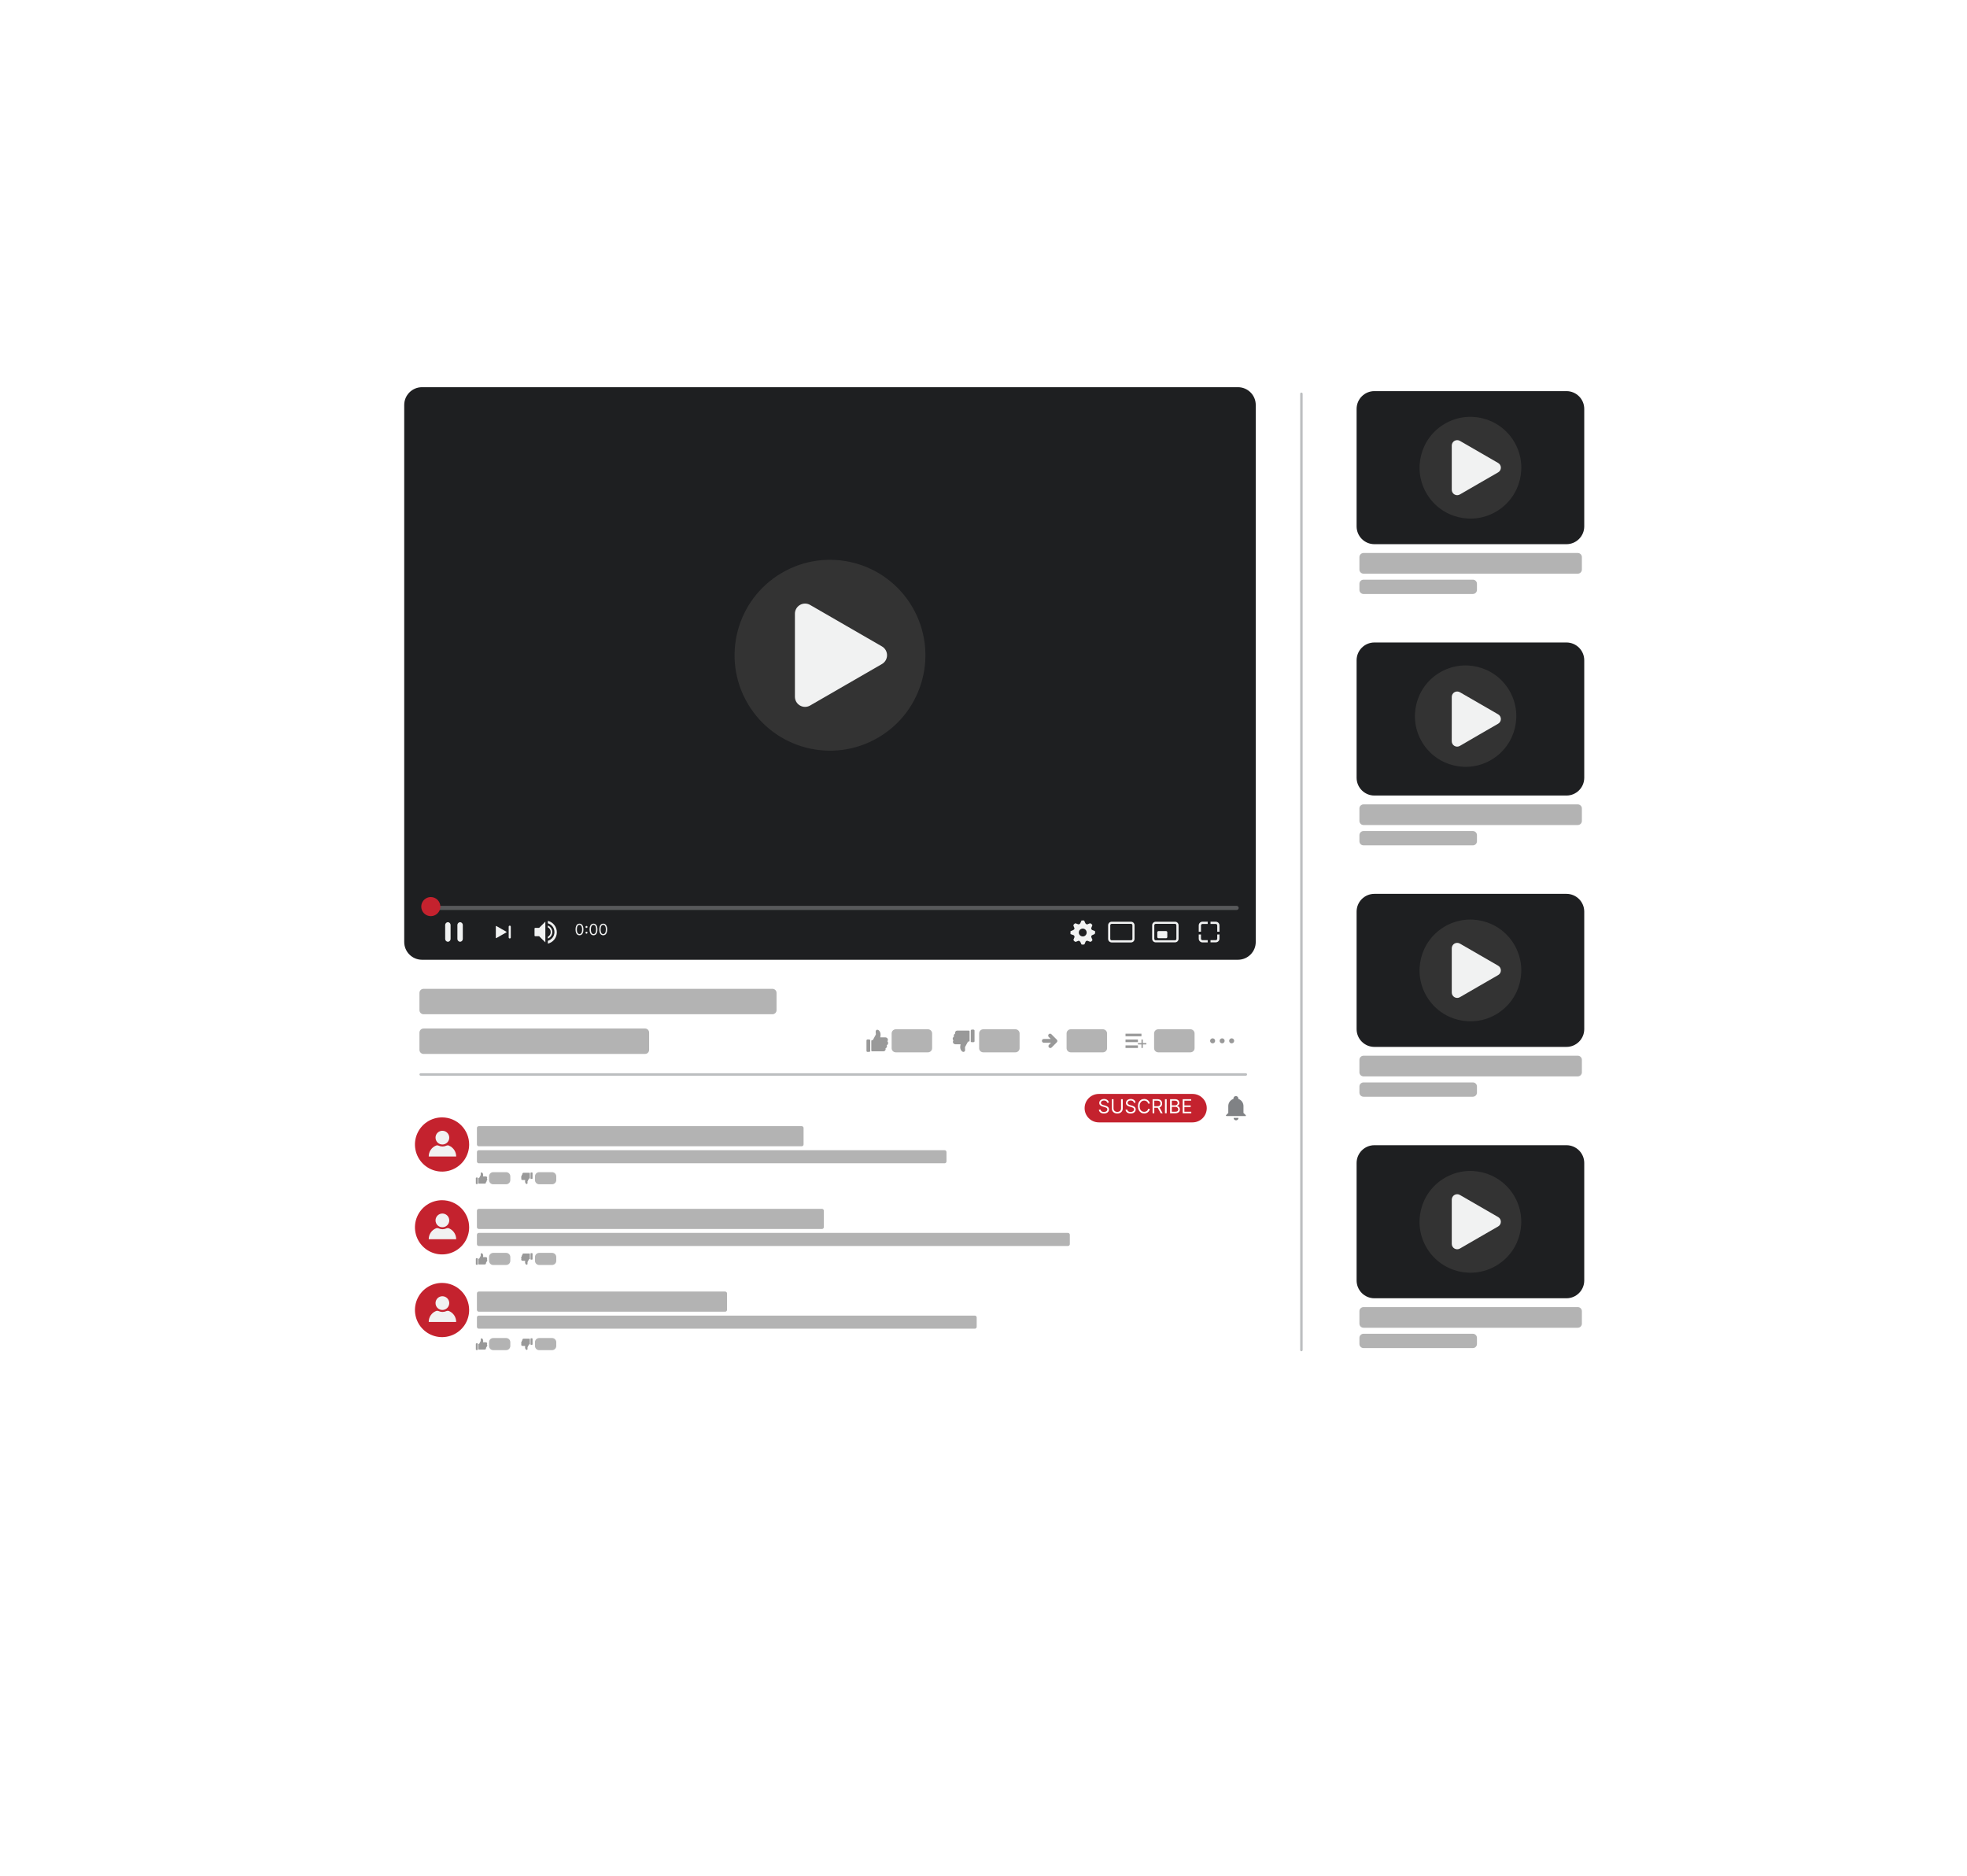 <svg width="691" height="659" viewBox="0 0 691 659" fill="none" xmlns="http://www.w3.org/2000/svg">
<g filter="url(#filter0_bd_2_1214)">
<rect x="87" y="83" width="524" height="485" rx="6" fill="white" fill-opacity="0.17" shape-rendering="crispEdges"/>
<g clip-path="url(#clip0_2_1214)">
<path d="M312 362.34C311.998 362.228 311.975 362.117 311.93 362.014C311.885 361.911 311.821 361.818 311.74 361.74C311.866 361.581 311.93 361.381 311.919 361.179C311.908 360.976 311.823 360.784 311.68 360.64C311.514 360.47 311.287 360.373 311.05 360.37H309.23L309.34 359.61C309.35 359.514 309.35 359.416 309.34 359.32C309.34 358.57 308.83 357.69 308.17 357.69H308.11C307.959 357.728 307.827 357.818 307.737 357.944C307.648 358.071 307.606 358.225 307.62 358.38L307.68 359.18C307.69 359.233 307.69 359.287 307.68 359.34C307.671 359.39 307.65 359.438 307.62 359.48L306.62 361.34H306.34C306.27 361.343 306.204 361.372 306.156 361.422C306.107 361.473 306.08 361.54 306.08 361.61V365C306.08 365.07 306.107 365.137 306.156 365.187C306.204 365.238 306.27 365.267 306.34 365.27H310.34C310.501 365.272 310.658 365.224 310.791 365.132C310.923 365.041 311.024 364.911 311.08 364.76C311.135 364.587 311.135 364.402 311.08 364.23C311.23 364.164 311.358 364.057 311.449 363.92C311.539 363.784 311.588 363.624 311.59 363.46C311.593 363.346 311.569 363.233 311.52 363.13C311.669 363.06 311.793 362.947 311.879 362.807C311.964 362.666 312.006 362.504 312 362.34Z" fill="#999999"/>
<path d="M305.71 361.41C305.698 361.326 305.656 361.249 305.592 361.194C305.527 361.139 305.445 361.109 305.36 361.11H304.74C304.647 361.11 304.558 361.147 304.493 361.212C304.427 361.278 304.39 361.367 304.39 361.46V365.13C304.39 365.223 304.427 365.312 304.493 365.377C304.558 365.443 304.647 365.48 304.74 365.48H305.36C305.453 365.48 305.542 365.443 305.608 365.377C305.673 365.312 305.71 365.223 305.71 365.13V361.41Z" fill="#999999"/>
<path d="M334.67 360.83C334.67 360.942 334.692 361.052 334.735 361.155C334.777 361.258 334.84 361.352 334.92 361.43C334.812 361.583 334.75 361.763 334.74 361.95C334.743 362.172 334.833 362.383 334.99 362.54C335.159 362.704 335.384 362.797 335.62 362.8H337.44L337.32 363.56C337.315 363.657 337.315 363.753 337.32 363.85C337.32 364.6 337.83 365.48 338.48 365.48H338.54C338.692 365.444 338.827 365.355 338.919 365.228C339.011 365.102 339.054 364.946 339.04 364.79L339 364C338.99 363.95 338.99 363.9 339 363.85C339.009 363.796 339.03 363.745 339.06 363.7L340.06 361.84H340.34C340.375 361.84 340.41 361.833 340.443 361.819C340.476 361.806 340.506 361.786 340.531 361.761C340.556 361.736 340.576 361.706 340.589 361.673C340.603 361.641 340.61 361.605 340.61 361.57V358.26C340.61 358.225 340.603 358.189 340.589 358.157C340.576 358.124 340.556 358.094 340.531 358.069C340.506 358.044 340.476 358.024 340.443 358.011C340.41 357.997 340.375 357.99 340.34 357.99H336.29C336.131 357.99 335.975 358.039 335.845 358.131C335.714 358.222 335.615 358.351 335.56 358.5C335.505 358.672 335.505 358.858 335.56 359.03C335.407 359.094 335.276 359.203 335.185 359.342C335.094 359.481 335.047 359.644 335.05 359.81C335.05 359.919 335.07 360.028 335.11 360.13C334.984 360.2 334.877 360.301 334.8 360.424C334.723 360.546 334.679 360.686 334.67 360.83Z" fill="#999999"/>
<path d="M341 361.76C341.012 361.844 341.054 361.92 341.119 361.976C341.183 362.031 341.265 362.061 341.35 362.06H342C342.093 362.06 342.182 362.023 342.247 361.957C342.313 361.892 342.35 361.803 342.35 361.71V358C342.35 357.907 342.313 357.818 342.247 357.752C342.182 357.687 342.093 357.65 342 357.65H341.38C341.287 357.65 341.198 357.687 341.133 357.752C341.067 357.818 341.03 357.907 341.03 358V361.72L341 361.76Z" fill="#999999"/>
<path d="M369.47 363.9L371.25 362.11C371.312 362.048 371.362 361.975 371.396 361.895C371.429 361.814 371.447 361.727 371.447 361.64C371.447 361.552 371.429 361.466 371.396 361.385C371.362 361.304 371.312 361.231 371.25 361.17L369.35 359.27C369.289 359.208 369.215 359.158 369.135 359.124C369.054 359.091 368.967 359.073 368.88 359.073C368.793 359.073 368.706 359.091 368.625 359.124C368.545 359.158 368.471 359.208 368.41 359.27C368.286 359.399 368.218 359.571 368.22 359.75C368.219 359.837 368.235 359.923 368.268 360.004C368.301 360.085 368.349 360.158 368.41 360.22L369.11 360.92H366.77C366.676 360.908 366.58 360.917 366.49 360.945C366.399 360.973 366.315 361.02 366.244 361.083C366.173 361.146 366.116 361.223 366.077 361.31C366.038 361.396 366.018 361.49 366.018 361.585C366.018 361.68 366.038 361.774 366.077 361.86C366.116 361.947 366.173 362.024 366.244 362.087C366.315 362.15 366.399 362.197 366.49 362.225C366.58 362.253 366.676 362.261 366.77 362.25H369.23L368.53 362.95C368.461 363.014 368.406 363.091 368.368 363.177C368.33 363.263 368.311 363.356 368.311 363.45C368.311 363.544 368.33 363.637 368.368 363.723C368.406 363.809 368.461 363.886 368.53 363.95C368.595 364.009 368.67 364.055 368.753 364.084C368.835 364.114 368.923 364.127 369.01 364.122C369.098 364.117 369.184 364.095 369.263 364.057C369.341 364.019 369.412 363.966 369.47 363.9Z" fill="#999999"/>
<path d="M400.99 359.08H395.39V359.99H400.99V359.08Z" fill="#999999"/>
<path d="M399.75 361.13H395.39V362.04H399.75V361.13Z" fill="#999999"/>
<path d="M402.71 362.37H399.75V362.85H402.71V362.37Z" fill="#999999"/>
<path d="M401.47 361.13H400.99V364.09H401.47V361.13Z" fill="#999999"/>
<path d="M399.75 363.19H395.39V364.1H399.75V363.19Z" fill="#999999"/>
<path d="M426.87 361.59C426.87 361.416 426.818 361.246 426.722 361.101C426.625 360.956 426.487 360.844 426.327 360.777C426.166 360.71 425.989 360.693 425.818 360.727C425.647 360.761 425.491 360.845 425.368 360.968C425.245 361.091 425.161 361.248 425.127 361.418C425.093 361.589 425.11 361.766 425.177 361.927C425.243 362.088 425.356 362.225 425.501 362.322C425.646 362.418 425.816 362.47 425.99 362.47C426.106 362.471 426.221 362.449 426.328 362.406C426.436 362.362 426.533 362.297 426.615 362.215C426.697 362.133 426.762 362.036 426.806 361.928C426.849 361.821 426.871 361.706 426.87 361.59Z" fill="#999999"/>
<path d="M430.21 361.59C430.21 361.357 430.117 361.133 429.952 360.968C429.787 360.803 429.563 360.71 429.33 360.71C429.097 360.71 428.873 360.803 428.708 360.968C428.543 361.133 428.45 361.357 428.45 361.59C428.45 361.823 428.543 362.047 428.708 362.212C428.873 362.377 429.097 362.47 429.33 362.47C429.563 362.47 429.787 362.377 429.952 362.212C430.117 362.047 430.21 361.823 430.21 361.59Z" fill="#999999"/>
<path d="M433.56 361.59C433.56 361.416 433.508 361.246 433.412 361.101C433.315 360.956 433.178 360.844 433.017 360.777C432.856 360.71 432.679 360.693 432.508 360.727C432.338 360.761 432.181 360.845 432.058 360.968C431.935 361.091 431.851 361.248 431.817 361.418C431.783 361.589 431.8 361.766 431.867 361.927C431.934 362.088 432.046 362.225 432.191 362.322C432.336 362.418 432.506 362.47 432.68 362.47C432.913 362.47 433.137 362.377 433.302 362.212C433.467 362.047 433.56 361.823 433.56 361.59Z" fill="#999999"/>
<path d="M325.99 357.53H314.69C313.884 357.53 313.23 358.184 313.23 358.99V364.17C313.23 364.976 313.884 365.63 314.69 365.63H325.99C326.796 365.63 327.45 364.976 327.45 364.17V358.99C327.45 358.184 326.796 357.53 325.99 357.53Z" fill="#B3B3B3"/>
<path d="M356.72 357.53H345.42C344.614 357.53 343.96 358.184 343.96 358.99V364.17C343.96 364.976 344.614 365.63 345.42 365.63H356.72C357.526 365.63 358.18 364.976 358.18 364.17V358.99C358.18 358.184 357.526 357.53 356.72 357.53Z" fill="#B3B3B3"/>
<path d="M387.45 357.53H376.15C375.344 357.53 374.69 358.184 374.69 358.99V364.17C374.69 364.976 375.344 365.63 376.15 365.63H387.45C388.256 365.63 388.91 364.976 388.91 364.17V358.99C388.91 358.184 388.256 357.53 387.45 357.53Z" fill="#B3B3B3"/>
<path d="M418.19 357.53H406.89C406.084 357.53 405.43 358.184 405.43 358.99V364.17C405.43 364.976 406.084 365.63 406.89 365.63H418.19C418.996 365.63 419.65 364.976 419.65 364.17V358.99C419.65 358.184 418.996 357.53 418.19 357.53Z" fill="#B3B3B3"/>
<path d="M437.66 373.83H147.78C147.666 373.83 147.557 373.785 147.476 373.704C147.395 373.623 147.35 373.514 147.35 373.4C147.35 373.286 147.395 373.177 147.476 373.096C147.557 373.015 147.666 372.97 147.78 372.97H437.66C437.774 372.97 437.884 373.015 437.964 373.096C438.045 373.177 438.09 373.286 438.09 373.4C438.09 373.514 438.045 373.623 437.964 373.704C437.884 373.785 437.774 373.83 437.66 373.83Z" fill="#BCBEC0"/>
<path d="M418.94 380.24H386.01C383.254 380.24 381.02 382.474 381.02 385.23V385.24C381.02 387.996 383.254 390.23 386.01 390.23H418.94C421.696 390.23 423.93 387.996 423.93 385.24V385.23C423.93 382.474 421.696 380.24 418.94 380.24Z" fill="#C4222E"/>
<path d="M388.944 383.321C388.915 383.076 388.797 382.886 388.591 382.751C388.385 382.616 388.132 382.548 387.833 382.548C387.614 382.548 387.422 382.584 387.258 382.654C387.095 382.725 386.968 382.823 386.877 382.947C386.786 383.071 386.741 383.211 386.741 383.369C386.741 383.501 386.773 383.615 386.835 383.71C386.9 383.803 386.982 383.881 387.082 383.944C387.182 384.005 387.286 384.056 387.396 384.096C387.505 384.135 387.606 384.166 387.698 384.19L388.2 384.325C388.329 384.359 388.472 384.406 388.63 384.466C388.789 384.525 388.941 384.606 389.086 384.709C389.233 384.811 389.353 384.941 389.448 385.101C389.543 385.26 389.591 385.456 389.591 385.687C389.591 385.955 389.521 386.196 389.381 386.412C389.242 386.628 389.039 386.799 388.772 386.926C388.506 387.053 388.184 387.117 387.804 387.117C387.45 387.117 387.143 387.06 386.884 386.946C386.626 386.831 386.423 386.672 386.275 386.467C386.129 386.263 386.046 386.025 386.027 385.755H386.645C386.661 385.942 386.724 386.096 386.833 386.219C386.944 386.339 387.084 386.43 387.253 386.489C387.424 386.547 387.607 386.576 387.804 386.576C388.032 386.576 388.238 386.539 388.42 386.465C388.601 386.389 388.746 386.285 388.852 386.151C388.958 386.016 389.011 385.858 389.011 385.678C389.011 385.514 388.965 385.38 388.874 385.277C388.782 385.174 388.661 385.09 388.511 385.026C388.362 384.961 388.2 384.905 388.026 384.857L387.417 384.683C387.031 384.572 386.725 384.413 386.5 384.207C386.274 384.001 386.162 383.731 386.162 383.398C386.162 383.121 386.237 382.88 386.386 382.674C386.538 382.466 386.74 382.305 386.995 382.191C387.251 382.075 387.537 382.017 387.852 382.017C388.171 382.017 388.454 382.074 388.702 382.188C388.95 382.301 389.146 382.456 389.291 382.652C389.438 382.848 389.515 383.071 389.523 383.321H388.944ZM393.821 382.085H394.42V385.359C394.42 385.697 394.34 385.999 394.181 386.265C394.023 386.529 393.8 386.737 393.512 386.89C393.224 387.041 392.885 387.117 392.497 387.117C392.11 387.117 391.771 387.041 391.483 386.89C391.195 386.737 390.971 386.529 390.812 386.265C390.654 385.999 390.575 385.697 390.575 385.359V382.085H391.174V385.311C391.174 385.552 391.227 385.767 391.334 385.955C391.44 386.142 391.591 386.289 391.788 386.397C391.986 386.504 392.222 386.557 392.497 386.557C392.773 386.557 393.009 386.504 393.207 386.397C393.405 386.289 393.557 386.142 393.661 385.955C393.768 385.767 393.821 385.552 393.821 385.311V382.085ZM398.32 383.321C398.291 383.076 398.174 382.886 397.968 382.751C397.761 382.616 397.509 382.548 397.209 382.548C396.99 382.548 396.799 382.584 396.635 382.654C396.472 382.725 396.345 382.823 396.253 382.947C396.163 383.071 396.118 383.211 396.118 383.369C396.118 383.501 396.149 383.615 396.212 383.71C396.276 383.803 396.359 383.881 396.458 383.944C396.558 384.005 396.663 384.056 396.772 384.096C396.882 384.135 396.982 384.166 397.074 384.19L397.576 384.325C397.705 384.359 397.848 384.406 398.006 384.466C398.166 384.525 398.318 384.606 398.463 384.709C398.609 384.811 398.73 384.941 398.825 385.101C398.92 385.26 398.967 385.456 398.967 385.687C398.967 385.955 398.897 386.196 398.757 386.412C398.619 386.628 398.416 386.799 398.149 386.926C397.883 387.053 397.56 387.117 397.18 387.117C396.826 387.117 396.519 387.06 396.26 386.946C396.003 386.831 395.8 386.672 395.652 386.467C395.505 386.263 395.422 386.025 395.403 385.755H396.021C396.037 385.942 396.1 386.096 396.21 386.219C396.321 386.339 396.461 386.43 396.63 386.489C396.8 386.547 396.984 386.576 397.18 386.576C397.409 386.576 397.614 386.539 397.796 386.465C397.978 386.389 398.122 386.285 398.228 386.151C398.335 386.016 398.388 385.858 398.388 385.678C398.388 385.514 398.342 385.38 398.25 385.277C398.158 385.174 398.038 385.09 397.888 385.026C397.738 384.961 397.576 384.905 397.402 384.857L396.794 384.683C396.408 384.572 396.102 384.413 395.876 384.207C395.651 384.001 395.538 383.731 395.538 383.398C395.538 383.121 395.613 382.88 395.763 382.674C395.914 382.466 396.117 382.305 396.371 382.191C396.627 382.075 396.913 382.017 397.229 382.017C397.547 382.017 397.831 382.074 398.079 382.188C398.327 382.301 398.523 382.456 398.668 382.652C398.814 382.848 398.892 383.071 398.9 383.321H398.32ZM403.931 383.63H403.333C403.297 383.458 403.235 383.306 403.147 383.176C403.06 383.046 402.953 382.936 402.828 382.848C402.704 382.757 402.566 382.69 402.415 382.645C402.264 382.6 402.106 382.577 401.942 382.577C401.642 382.577 401.371 382.653 401.128 382.804C400.886 382.956 400.694 383.178 400.551 383.473C400.409 383.768 400.338 384.129 400.338 384.557C400.338 384.986 400.409 385.347 400.551 385.642C400.694 385.936 400.886 386.159 401.128 386.31C401.371 386.462 401.642 386.537 401.942 386.537C402.106 386.537 402.264 386.515 402.415 386.47C402.566 386.425 402.704 386.358 402.828 386.269C402.953 386.179 403.06 386.069 403.147 385.939C403.235 385.807 403.297 385.655 403.333 385.485H403.931C403.886 385.737 403.804 385.964 403.685 386.163C403.566 386.363 403.418 386.533 403.241 386.673C403.064 386.811 402.865 386.917 402.644 386.989C402.425 387.061 402.191 387.098 401.942 387.098C401.52 387.098 401.145 386.995 400.816 386.789C400.488 386.582 400.23 386.289 400.041 385.91C399.853 385.53 399.759 385.079 399.759 384.557C399.759 384.036 399.853 383.585 400.041 383.205C400.23 382.825 400.488 382.532 400.816 382.326C401.145 382.12 401.52 382.017 401.942 382.017C402.191 382.017 402.425 382.053 402.644 382.126C402.865 382.198 403.064 382.304 403.241 382.444C403.418 382.583 403.566 382.752 403.685 382.951C403.804 383.149 403.886 383.376 403.931 383.63ZM404.899 387.03V382.085H406.57C406.957 382.085 407.274 382.151 407.522 382.283C407.77 382.413 407.953 382.592 408.072 382.821C408.191 383.05 408.251 383.31 408.251 383.601C408.251 383.892 408.191 384.151 408.072 384.376C407.953 384.602 407.77 384.779 407.524 384.907C407.278 385.035 406.963 385.098 406.58 385.098H405.228V384.557H406.561C406.825 384.557 407.037 384.519 407.198 384.441C407.361 384.364 407.478 384.255 407.551 384.113C407.625 383.97 407.662 383.799 407.662 383.601C407.662 383.403 407.625 383.23 407.551 383.082C407.477 382.934 407.358 382.819 407.196 382.739C407.033 382.657 406.818 382.616 406.551 382.616H405.498V387.03H404.899ZM407.227 384.808L408.444 387.03H407.749L406.551 384.808H407.227ZM409.848 382.085V387.03H409.249V382.085H409.848ZM411.048 387.03V382.085H412.777C413.122 382.085 413.406 382.144 413.63 382.263C413.854 382.381 414.02 382.539 414.13 382.739C414.239 382.937 414.294 383.157 414.294 383.398C414.294 383.611 414.256 383.786 414.18 383.925C414.106 384.063 414.008 384.173 413.886 384.253C413.765 384.334 413.634 384.393 413.492 384.432V384.48C413.643 384.49 413.796 384.543 413.949 384.639C414.101 384.736 414.229 384.874 414.332 385.055C414.435 385.235 414.487 385.456 414.487 385.716C414.487 385.964 414.431 386.187 414.318 386.385C414.205 386.583 414.027 386.74 413.784 386.856C413.541 386.972 413.225 387.03 412.835 387.03H411.048ZM411.647 386.499H412.835C413.227 386.499 413.504 386.423 413.668 386.272C413.834 386.119 413.917 385.934 413.917 385.716C413.917 385.549 413.874 385.394 413.789 385.253C413.704 385.109 413.582 384.995 413.425 384.91C413.267 384.823 413.08 384.779 412.864 384.779H411.647V386.499ZM411.647 384.258H412.758C412.938 384.258 413.101 384.222 413.246 384.152C413.392 384.081 413.508 383.981 413.594 383.852C413.68 383.723 413.724 383.572 413.724 383.398C413.724 383.181 413.648 382.997 413.497 382.845C413.346 382.692 413.106 382.616 412.777 382.616H411.647V384.258ZM415.471 387.03V382.085H418.456V382.616H416.07V384.287H418.301V384.818H416.07V386.499H418.494V387.03H415.471Z" fill="white"/>
<path d="M437.6 387.68L436.9 386.98H436.83V384.48C436.828 383.927 436.652 383.389 436.327 382.943C436.003 382.496 435.545 382.162 435.02 381.99C435.025 381.943 435.025 381.897 435.02 381.85C435.02 381.622 434.929 381.403 434.768 381.242C434.607 381.081 434.388 380.99 434.16 380.99C433.932 380.99 433.713 381.081 433.552 381.242C433.391 381.403 433.3 381.622 433.3 381.85C433.295 381.897 433.295 381.943 433.3 381.99C432.775 382.162 432.318 382.496 431.993 382.943C431.668 383.389 431.492 383.927 431.49 384.48V386.98C431.49 386.98 431.44 386.98 431.43 386.98L430.72 387.68C430.695 387.706 430.678 387.74 430.672 387.775C430.665 387.811 430.669 387.848 430.682 387.882C430.696 387.915 430.719 387.944 430.749 387.965C430.779 387.986 430.814 387.998 430.85 388H437.35C437.393 388.033 437.446 388.048 437.5 388.042C437.553 388.035 437.602 388.007 437.635 387.965C437.668 387.923 437.683 387.869 437.677 387.815C437.67 387.762 437.643 387.713 437.6 387.68Z" fill="#808285"/>
<path d="M434.22 388.65H433.36C433.36 388.878 433.45 389.097 433.612 389.258C433.773 389.419 433.992 389.51 434.22 389.51C434.448 389.51 434.667 389.419 434.828 389.258C434.989 389.097 435.08 388.878 435.08 388.65H434.22Z" fill="#808285"/>
<path d="M271.36 343.32H148.79C147.995 343.32 147.35 343.965 147.35 344.76V350.81C147.35 351.605 147.995 352.25 148.79 352.25H271.36C272.155 352.25 272.8 351.605 272.8 350.81V344.76C272.8 343.965 272.155 343.32 271.36 343.32Z" fill="#B3B3B3"/>
<path d="M226.6 357.26H148.79C147.995 357.26 147.35 357.905 147.35 358.7V364.75C147.35 365.545 147.995 366.19 148.79 366.19H226.6C227.395 366.19 228.04 365.545 228.04 364.75V358.7C228.04 357.905 227.395 357.26 226.6 357.26Z" fill="#B3B3B3"/>
<path d="M434.89 132H148.25C144.798 132 142 134.798 142 138.25V326.86C142 330.312 144.798 333.11 148.25 333.11H434.89C438.342 333.11 441.14 330.312 441.14 326.86V138.25C441.14 134.798 438.342 132 434.89 132Z" fill="#1E1F21"/>
<path d="M308.518 255.072C324.491 245.713 329.851 225.177 320.492 209.205C311.132 193.233 290.596 187.872 274.624 197.232C258.652 206.591 253.291 227.127 262.651 243.099C272.011 259.071 292.546 264.432 308.518 255.072Z" fill="#333333"/>
<path d="M279.25 226.14V211.57C279.249 210.944 279.412 210.33 279.724 209.787C280.036 209.245 280.486 208.795 281.027 208.482C281.568 208.168 282.183 208.003 282.808 208.003C283.434 208.003 284.048 208.167 284.59 208.48L297.21 215.77L309.84 223.06C310.38 223.374 310.827 223.824 311.138 224.366C311.45 224.907 311.613 225.52 311.613 226.145C311.613 226.769 311.45 227.383 311.138 227.924C310.827 228.465 310.38 228.916 309.84 229.23L297.21 236.52L284.59 243.81C284.048 244.123 283.434 244.287 282.808 244.287C282.183 244.287 281.568 244.121 281.027 243.808C280.486 243.495 280.036 243.044 279.724 242.502C279.412 241.96 279.249 241.345 279.25 240.72V226.14Z" fill="#F1F2F2"/>
<path d="M434.42 315.63H150.07C149.974 315.63 149.879 315.611 149.79 315.574C149.702 315.538 149.621 315.484 149.554 315.416C149.486 315.348 149.432 315.268 149.395 315.179C149.359 315.091 149.34 314.996 149.34 314.9C149.342 314.708 149.421 314.525 149.557 314.39C149.694 314.255 149.878 314.18 150.07 314.18H434.42C434.612 314.18 434.796 314.255 434.933 314.39C435.069 314.525 435.147 314.708 435.15 314.9C435.15 314.996 435.131 315.091 435.094 315.179C435.058 315.268 435.004 315.348 434.936 315.416C434.868 315.484 434.788 315.538 434.699 315.574C434.611 315.611 434.516 315.63 434.42 315.63Z" fill="#58595B"/>
<path d="M203.569 324.514C203.277 324.514 203.027 324.435 202.821 324.275C202.615 324.115 202.458 323.882 202.349 323.578C202.241 323.272 202.186 322.903 202.186 322.471C202.186 322.041 202.241 321.674 202.349 321.369C202.459 321.064 202.617 320.831 202.823 320.67C203.031 320.508 203.279 320.427 203.569 320.427C203.859 320.427 204.107 320.508 204.313 320.67C204.52 320.831 204.678 321.064 204.787 321.369C204.897 321.674 204.952 322.041 204.952 322.471C204.952 322.903 204.898 323.272 204.789 323.578C204.68 323.882 204.523 324.115 204.317 324.275C204.111 324.435 203.862 324.514 203.569 324.514ZM203.569 324.087C203.859 324.087 204.085 323.947 204.245 323.667C204.406 323.388 204.486 322.989 204.486 322.471C204.486 322.126 204.449 321.833 204.375 321.591C204.303 321.349 204.198 321.164 204.061 321.037C203.925 320.91 203.761 320.847 203.569 320.847C203.282 320.847 203.057 320.989 202.895 321.272C202.733 321.555 202.652 321.954 202.652 322.471C202.652 322.815 202.689 323.108 202.761 323.349C202.834 323.59 202.938 323.773 203.074 323.899C203.211 324.024 203.376 324.087 203.569 324.087ZM206.032 323.951C205.936 323.951 205.854 323.917 205.786 323.848C205.717 323.779 205.683 323.697 205.683 323.601C205.683 323.506 205.717 323.423 205.786 323.355C205.854 323.286 205.936 323.252 206.032 323.252C206.128 323.252 206.21 323.286 206.279 323.355C206.348 323.423 206.382 323.506 206.382 323.601C206.382 323.665 206.366 323.723 206.333 323.776C206.302 323.829 206.26 323.872 206.207 323.904C206.155 323.935 206.097 323.951 206.032 323.951ZM206.032 321.939C205.936 321.939 205.854 321.904 205.786 321.836C205.717 321.767 205.683 321.685 205.683 321.589C205.683 321.493 205.717 321.411 205.786 321.342C205.854 321.274 205.936 321.239 206.032 321.239C206.128 321.239 206.21 321.274 206.279 321.342C206.348 321.411 206.382 321.493 206.382 321.589C206.382 321.652 206.366 321.711 206.333 321.764C206.302 321.817 206.26 321.86 206.207 321.892C206.155 321.923 206.097 321.939 206.032 321.939ZM208.494 324.514C208.202 324.514 207.952 324.435 207.747 324.275C207.541 324.115 207.383 323.882 207.275 323.578C207.166 323.272 207.111 322.903 207.111 322.471C207.111 322.041 207.166 321.674 207.275 321.369C207.385 321.064 207.543 320.831 207.748 320.67C207.956 320.508 208.204 320.427 208.494 320.427C208.784 320.427 209.032 320.508 209.238 320.67C209.446 320.831 209.604 321.064 209.712 321.369C209.822 321.674 209.877 322.041 209.877 322.471C209.877 322.903 209.823 323.272 209.714 323.578C209.605 323.882 209.448 324.115 209.242 324.275C209.036 324.435 208.787 324.514 208.494 324.514ZM208.494 324.087C208.784 324.087 209.01 323.947 209.17 323.667C209.331 323.388 209.411 322.989 209.411 322.471C209.411 322.126 209.374 321.833 209.301 321.591C209.228 321.349 209.123 321.164 208.986 321.037C208.85 320.91 208.686 320.847 208.494 320.847C208.207 320.847 207.982 320.989 207.82 321.272C207.658 321.555 207.578 321.954 207.578 322.471C207.578 322.815 207.614 323.108 207.686 323.349C207.759 323.59 207.863 323.773 207.999 323.899C208.136 324.024 208.301 324.087 208.494 324.087ZM211.913 324.514C211.62 324.514 211.371 324.435 211.165 324.275C210.959 324.115 210.802 323.882 210.693 323.578C210.584 323.272 210.53 322.903 210.53 322.471C210.53 322.041 210.584 321.674 210.693 321.369C210.803 321.064 210.961 320.831 211.167 320.67C211.374 320.508 211.623 320.427 211.913 320.427C212.203 320.427 212.451 320.508 212.657 320.67C212.864 320.831 213.022 321.064 213.131 321.369C213.241 321.674 213.296 322.041 213.296 322.471C213.296 322.903 213.242 323.272 213.133 323.578C213.024 323.882 212.867 324.115 212.661 324.275C212.455 324.435 212.206 324.514 211.913 324.514ZM211.913 324.087C212.203 324.087 212.429 323.947 212.589 323.667C212.75 323.388 212.83 322.989 212.83 322.471C212.83 322.126 212.793 321.833 212.719 321.591C212.647 321.349 212.542 321.164 212.405 321.037C212.269 320.91 212.105 320.847 211.913 320.847C211.626 320.847 211.401 320.989 211.239 321.272C211.077 321.555 210.996 321.954 210.996 322.471C210.996 322.815 211.033 323.108 211.105 323.349C211.178 323.59 211.282 323.773 211.418 323.899C211.555 324.024 211.72 324.087 211.913 324.087Z" fill="#F1F2F2"/>
<path d="M409.64 323.04H406.98C406.743 323.04 406.55 323.233 406.55 323.47V325.12C406.55 325.358 406.743 325.55 406.98 325.55H409.64C409.878 325.55 410.07 325.358 410.07 325.12V323.47C410.07 323.233 409.878 323.04 409.64 323.04Z" fill="#F1F2F2"/>
<path d="M397.3 320.49C397.367 320.489 397.433 320.501 397.494 320.525C397.556 320.55 397.613 320.586 397.66 320.633C397.708 320.679 397.745 320.735 397.771 320.796C397.797 320.858 397.81 320.924 397.81 320.99V325.77C397.81 325.837 397.797 325.902 397.771 325.964C397.745 326.025 397.708 326.081 397.66 326.127C397.613 326.174 397.556 326.21 397.494 326.235C397.433 326.259 397.367 326.271 397.3 326.27H390.53C390.397 326.27 390.27 326.217 390.176 326.124C390.083 326.03 390.03 325.903 390.03 325.77V321C390.03 320.867 390.083 320.74 390.176 320.646C390.27 320.553 390.397 320.5 390.53 320.5H397.3M397.3 319.75H390.53C390.199 319.75 389.881 319.882 389.646 320.116C389.412 320.351 389.28 320.669 389.28 321V325.78C389.28 326.112 389.412 326.429 389.646 326.664C389.881 326.898 390.199 327.03 390.53 327.03H397.3C397.465 327.031 397.629 327 397.781 326.938C397.934 326.876 398.073 326.784 398.19 326.667C398.308 326.551 398.4 326.413 398.464 326.261C398.527 326.108 398.56 325.945 398.56 325.78V321C398.56 320.835 398.527 320.672 398.464 320.519C398.4 320.367 398.308 320.229 398.19 320.113C398.073 319.996 397.934 319.905 397.781 319.842C397.629 319.78 397.465 319.749 397.3 319.75Z" fill="#F1F2F2"/>
<path d="M412.75 320.49C412.816 320.489 412.883 320.501 412.944 320.525C413.006 320.55 413.063 320.586 413.11 320.633C413.158 320.679 413.195 320.735 413.221 320.796C413.247 320.858 413.26 320.924 413.26 320.99V325.77C413.26 325.837 413.247 325.902 413.221 325.964C413.195 326.025 413.158 326.081 413.11 326.127C413.063 326.174 413.006 326.21 412.944 326.235C412.883 326.259 412.816 326.271 412.75 326.27H406C405.867 326.27 405.74 326.217 405.646 326.124C405.553 326.03 405.5 325.903 405.5 325.77V321C405.5 320.867 405.553 320.74 405.646 320.646C405.74 320.553 405.867 320.5 406 320.5H412.77M412.77 319.75H406C405.668 319.75 405.351 319.882 405.116 320.116C404.882 320.351 404.75 320.669 404.75 321V325.78C404.758 326.106 404.893 326.417 405.127 326.645C405.36 326.873 405.674 327 406 327H412.77C412.935 327.001 413.099 326.97 413.251 326.908C413.404 326.846 413.543 326.754 413.66 326.637C413.778 326.521 413.87 326.383 413.934 326.231C413.997 326.078 414.03 325.915 414.03 325.75V321C414.03 320.835 413.997 320.672 413.934 320.519C413.87 320.367 413.778 320.229 413.66 320.113C413.543 319.996 413.404 319.905 413.251 319.842C413.099 319.78 412.935 319.749 412.77 319.75Z" fill="#F1F2F2"/>
<path d="M421.9 323.25V321.06C421.9 320.919 421.956 320.785 422.055 320.685C422.155 320.586 422.289 320.53 422.43 320.53H424.26V319.74H422.43C422.08 319.74 421.744 319.879 421.496 320.127C421.249 320.374 421.11 320.71 421.11 321.06V323.25H421.9Z" fill="#F1F2F2"/>
<path d="M425.25 320.53H427.08C427.221 320.53 427.355 320.586 427.455 320.685C427.554 320.785 427.61 320.919 427.61 321.06V323.25H428.4V321.06C428.4 320.71 428.261 320.374 428.013 320.127C427.766 319.879 427.43 319.74 427.08 319.74H425.25V320.53Z" fill="#F1F2F2"/>
<path d="M427.61 324.24V325.7C427.61 325.841 427.554 325.975 427.455 326.075C427.355 326.174 427.221 326.23 427.08 326.23H425.25V327H427.08C427.43 327 427.766 326.861 428.013 326.613C428.261 326.366 428.4 326.03 428.4 325.68V324.22L427.61 324.24Z" fill="#F1F2F2"/>
<path d="M424.26 326.23H422.43C422.289 326.23 422.155 326.174 422.055 326.075C421.956 325.975 421.9 325.841 421.9 325.7V324.24H421.11V325.7C421.11 326.05 421.249 326.386 421.496 326.633C421.744 326.881 422.08 327.02 422.43 327.02H424.26V326.23Z" fill="#F1F2F2"/>
<path d="M174.18 323.38V321.38C174.18 321.357 174.186 321.334 174.198 321.314C174.21 321.293 174.227 321.277 174.247 321.266C174.268 321.254 174.291 321.249 174.314 321.25C174.338 321.25 174.36 321.257 174.38 321.27L176.13 322.27L177.89 323.27C177.909 323.282 177.924 323.298 177.934 323.317C177.945 323.336 177.951 323.358 177.951 323.38C177.951 323.402 177.945 323.424 177.934 323.443C177.924 323.462 177.909 323.478 177.89 323.49L176.13 324.49L174.38 325.49C174.36 325.503 174.338 325.51 174.314 325.51C174.291 325.511 174.268 325.506 174.247 325.494C174.227 325.483 174.21 325.467 174.198 325.446C174.186 325.426 174.18 325.403 174.18 325.38V323.38Z" fill="#F1F2F2"/>
<path d="M189.4 321.91H188C187.942 321.91 187.886 321.933 187.844 321.974C187.803 322.016 187.78 322.072 187.78 322.13V324.63C187.78 324.688 187.803 324.744 187.844 324.786C187.886 324.827 187.942 324.85 188 324.85H189.4L191.58 327V319.72L189.4 321.91Z" fill="#F1F2F2"/>
<path d="M179.07 325.63C179.021 325.631 178.972 325.623 178.927 325.605C178.881 325.587 178.84 325.559 178.805 325.525C178.771 325.49 178.743 325.449 178.725 325.403C178.707 325.358 178.698 325.309 178.7 325.26V321.5C178.698 321.451 178.707 321.402 178.725 321.357C178.743 321.311 178.771 321.27 178.805 321.235C178.84 321.201 178.881 321.173 178.927 321.155C178.972 321.137 179.021 321.129 179.07 321.13C179.119 321.129 179.168 321.137 179.213 321.155C179.259 321.173 179.3 321.201 179.335 321.235C179.369 321.27 179.396 321.311 179.414 321.357C179.433 321.402 179.441 321.451 179.44 321.5V325.26C179.441 325.309 179.433 325.358 179.414 325.403C179.396 325.449 179.369 325.49 179.335 325.525C179.3 325.559 179.259 325.587 179.213 325.605C179.168 325.623 179.119 325.631 179.07 325.63Z" fill="#F1F2F2"/>
<path d="M192.45 321.1V321.71C192.756 321.868 193.013 322.108 193.192 322.403C193.372 322.697 193.467 323.035 193.467 323.38C193.467 323.725 193.372 324.063 193.192 324.358C193.013 324.652 192.756 324.892 192.45 325.05V325.66C192.912 325.484 193.31 325.172 193.59 324.764C193.871 324.357 194.021 323.875 194.021 323.38C194.021 322.886 193.871 322.403 193.59 321.996C193.31 321.589 192.912 321.276 192.45 321.1Z" fill="#F1F2F2"/>
<path d="M192.45 319.36V320.31C193.119 320.499 193.708 320.901 194.127 321.455C194.546 322.009 194.773 322.685 194.773 323.38C194.773 324.075 194.546 324.751 194.127 325.305C193.708 325.859 193.119 326.261 192.45 326.45V327.45C193.351 327.237 194.154 326.727 194.728 326.001C195.303 325.275 195.615 324.376 195.615 323.45C195.615 322.524 195.303 321.626 194.728 320.9C194.154 320.174 193.351 319.663 192.45 319.45V319.36Z" fill="#F1F2F2"/>
<path d="M157.34 326.8C157.084 326.787 156.842 326.676 156.665 326.49C156.488 326.304 156.39 326.057 156.39 325.8V320.86C156.402 320.612 156.506 320.377 156.682 320.202C156.857 320.026 157.092 319.922 157.34 319.91C157.588 319.922 157.823 320.026 157.998 320.202C158.174 320.377 158.278 320.612 158.29 320.86V325.8C158.29 326.057 158.192 326.304 158.015 326.49C157.838 326.676 157.597 326.787 157.34 326.8Z" fill="#F1F2F2"/>
<path d="M161.63 326.8C161.373 326.787 161.132 326.676 160.955 326.49C160.778 326.304 160.68 326.057 160.68 325.8V320.86C160.692 320.612 160.796 320.377 160.972 320.202C161.147 320.026 161.382 319.922 161.63 319.91C161.878 319.922 162.113 320.026 162.288 320.202C162.464 320.377 162.568 320.612 162.58 320.86V325.8C162.58 326.057 162.482 326.304 162.305 326.49C162.128 326.676 161.886 326.787 161.63 326.8Z" fill="#F1F2F2"/>
<path d="M154.69 314.44C154.69 315.103 154.494 315.75 154.125 316.301C153.757 316.852 153.234 317.282 152.622 317.535C152.01 317.789 151.336 317.855 150.686 317.726C150.037 317.596 149.44 317.277 148.971 316.809C148.503 316.34 148.184 315.743 148.054 315.094C147.925 314.444 147.991 313.77 148.245 313.158C148.499 312.546 148.928 312.023 149.479 311.655C150.03 311.287 150.677 311.09 151.34 311.09C152.228 311.09 153.081 311.443 153.709 312.071C154.337 312.7 154.69 313.552 154.69 314.44Z" fill="#C4222E"/>
<path d="M376.06 324.09V323.09C376.38 322.95 376.71 322.83 377.06 322.67C377.176 322.599 377.278 322.508 377.36 322.4C377.57 322.14 377.41 321.9 377.3 321.66C376.97 320.93 376.97 320.92 377.55 320.4C377.6 320.365 377.657 320.34 377.718 320.328C377.778 320.316 377.84 320.317 377.9 320.33C378.18 320.41 378.45 320.54 378.73 320.64C378.873 320.68 379.025 320.67 379.161 320.612C379.298 320.554 379.41 320.451 379.48 320.32C379.63 319.98 379.79 319.64 379.94 319.32H380.86C380.99 319.61 381.14 319.9 381.25 320.2C381.285 320.302 381.343 320.395 381.419 320.471C381.496 320.547 381.588 320.605 381.69 320.64C381.97 320.77 382.17 320.59 382.38 320.5C383.08 320.22 383.07 320.22 383.61 320.73C383.668 320.777 383.708 320.842 383.725 320.914C383.741 320.987 383.732 321.063 383.7 321.13C383.59 321.38 383.49 321.64 383.38 321.9C383.331 322.047 383.338 322.206 383.399 322.348C383.459 322.49 383.57 322.604 383.71 322.67L384.51 322.98C384.573 322.996 384.627 323.035 384.664 323.088C384.701 323.141 384.717 323.206 384.71 323.27C384.71 324.03 384.71 324.03 384.01 324.33L383.82 324.41C383.723 324.432 383.632 324.477 383.557 324.542C383.481 324.607 383.422 324.689 383.386 324.782C383.349 324.875 383.336 324.975 383.347 325.074C383.358 325.173 383.394 325.268 383.45 325.35C383.55 325.57 383.65 325.8 383.73 326.03C383.75 326.072 383.76 326.118 383.76 326.165C383.76 326.212 383.75 326.258 383.73 326.3C383.19 326.91 383.19 326.91 382.44 326.61L382.28 326.54C382.191 326.48 382.089 326.443 381.983 326.433C381.877 326.422 381.769 326.437 381.671 326.478C381.572 326.518 381.484 326.583 381.416 326.665C381.348 326.747 381.301 326.845 381.28 326.95C381.19 327.17 381.11 327.4 381 327.61C380.972 327.653 380.935 327.689 380.892 327.716C380.849 327.744 380.801 327.762 380.75 327.77C379.75 327.77 380.04 327.97 379.63 327.08C379.599 326.997 379.563 326.917 379.52 326.84C379.437 326.728 379.339 326.627 379.23 326.54C378.95 326.32 378.7 326.54 378.46 326.61C377.73 326.92 377.73 326.92 377.2 326.36C377.163 326.313 377.136 326.258 377.122 326.199C377.108 326.14 377.108 326.079 377.12 326.02C377.21 325.74 377.34 325.47 377.45 325.2C377.485 325.06 377.473 324.912 377.415 324.78C377.357 324.648 377.257 324.539 377.13 324.47L376.06 324.09ZM381.74 323.58C381.748 323.306 381.674 323.036 381.528 322.804C381.382 322.572 381.169 322.389 380.919 322.278C380.668 322.167 380.39 322.133 380.12 322.181C379.85 322.229 379.6 322.356 379.403 322.547C379.205 322.737 379.069 322.982 379.012 323.25C378.954 323.518 378.977 323.797 379.079 324.052C379.181 324.306 379.356 324.525 379.582 324.68C379.809 324.834 380.076 324.918 380.35 324.92C380.53 324.924 380.708 324.892 380.875 324.827C381.042 324.762 381.195 324.664 381.324 324.54C381.453 324.415 381.557 324.266 381.628 324.101C381.699 323.937 381.737 323.76 381.74 323.58Z" fill="#F1F2F2"/>
<path d="M164.81 398C164.81 399.883 164.251 401.724 163.205 403.29C162.158 404.856 160.671 406.076 158.931 406.796C157.191 407.517 155.276 407.704 153.429 407.336C151.582 406.968 149.886 406.06 148.555 404.728C147.224 403.396 146.318 401.698 145.952 399.851C145.586 398.004 145.775 396.089 146.498 394.35C147.22 392.611 148.441 391.124 150.008 390.08C151.575 389.035 153.417 388.478 155.3 388.48C156.55 388.48 157.787 388.726 158.942 389.205C160.096 389.683 161.145 390.385 162.028 391.269C162.911 392.153 163.612 393.203 164.089 394.358C164.566 395.513 164.811 396.75 164.81 398Z" fill="#C4222E"/>
<path fill-rule="evenodd" clip-rule="evenodd" d="M155.42 398C155.897 397.998 156.363 397.854 156.758 397.587C157.154 397.321 157.461 396.942 157.641 396.501C157.822 396.059 157.867 395.574 157.771 395.106C157.675 394.639 157.443 394.21 157.104 393.875C156.764 393.54 156.333 393.313 155.864 393.223C155.396 393.133 154.911 393.184 154.472 393.37C154.032 393.556 153.658 393.868 153.396 394.267C153.134 394.665 152.996 395.133 153 395.61C153.001 395.926 153.065 396.239 153.188 396.53C153.31 396.821 153.489 397.086 153.714 397.308C153.939 397.53 154.205 397.705 154.498 397.824C154.791 397.943 155.104 398.003 155.42 398ZM157.79 398.41C157.634 398.337 157.463 398.299 157.29 398.299C157.117 398.299 156.947 398.337 156.79 398.41C156.37 398.603 155.913 398.702 155.45 398.7C154.984 398.702 154.524 398.603 154.1 398.41C153.944 398.335 153.773 398.297 153.6 398.297C153.427 398.297 153.256 398.335 153.1 398.41C152.354 398.724 151.719 399.253 151.276 399.93C150.832 400.607 150.6 401.401 150.61 402.21H160.25C160.255 401.408 160.024 400.623 159.587 399.951C159.149 399.279 158.525 398.751 157.79 398.43V398.41Z" fill="#F1F2F2"/>
<path d="M281.63 391.55H168.2C167.836 391.55 167.54 391.846 167.54 392.21V397.97C167.54 398.335 167.836 398.63 168.2 398.63H281.63C281.995 398.63 282.29 398.335 282.29 397.97V392.21C282.29 391.846 281.995 391.55 281.63 391.55Z" fill="#B3B3B3"/>
<path d="M331.84 400H168.2C167.836 400 167.54 400.295 167.54 400.66V403.94C167.54 404.305 167.836 404.6 168.2 404.6H331.84C332.205 404.6 332.5 404.305 332.5 403.94V400.66C332.5 400.295 332.205 400 331.84 400Z" fill="#B3B3B3"/>
<path d="M164.81 427.09C164.81 428.973 164.251 430.814 163.205 432.38C162.158 433.946 160.671 435.166 158.931 435.886C157.191 436.607 155.276 436.795 153.429 436.426C151.582 436.058 149.886 435.151 148.555 433.818C147.224 432.486 146.318 430.789 145.952 428.941C145.586 427.094 145.775 425.179 146.498 423.44C147.22 421.701 148.441 420.214 150.008 419.17C151.575 418.125 153.417 417.568 155.3 417.57C156.55 417.57 157.787 417.816 158.942 418.295C160.096 418.773 161.145 419.475 162.028 420.359C162.911 421.243 163.612 422.293 164.089 423.448C164.566 424.603 164.811 425.84 164.81 427.09Z" fill="#C4222E"/>
<path fill-rule="evenodd" clip-rule="evenodd" d="M155.42 427.07C155.896 427.068 156.361 426.925 156.756 426.659C157.151 426.393 157.459 426.016 157.64 425.575C157.82 425.135 157.867 424.651 157.773 424.184C157.678 423.717 157.448 423.288 157.111 422.952C156.773 422.616 156.344 422.388 155.877 422.296C155.409 422.203 154.925 422.252 154.486 422.434C154.046 422.617 153.67 422.926 153.406 423.322C153.141 423.718 153 424.184 153 424.66C152.999 424.978 153.061 425.292 153.182 425.586C153.303 425.88 153.481 426.146 153.707 426.371C153.932 426.595 154.199 426.772 154.493 426.892C154.787 427.012 155.102 427.073 155.42 427.07ZM157.79 427.47C157.633 427.399 157.462 427.363 157.29 427.363C157.118 427.363 156.947 427.399 156.79 427.47C156.368 427.659 155.912 427.758 155.45 427.76C154.985 427.758 154.525 427.659 154.1 427.47C153.943 427.398 153.773 427.361 153.6 427.361C153.428 427.361 153.257 427.398 153.1 427.47C152.354 427.787 151.72 428.318 151.276 428.997C150.833 429.675 150.601 430.47 150.61 431.28H160.25C160.256 430.474 160.027 429.684 159.59 429.007C159.153 428.33 158.527 427.796 157.79 427.47Z" fill="#F1F2F2"/>
<path d="M288.75 420.6H168.2C167.836 420.6 167.54 420.896 167.54 421.26V427.02C167.54 427.385 167.836 427.68 168.2 427.68H288.75C289.115 427.68 289.41 427.385 289.41 427.02V421.26C289.41 420.896 289.115 420.6 288.75 420.6Z" fill="#B3B3B3"/>
<path d="M375.17 429.05H168.2C167.836 429.05 167.54 429.346 167.54 429.71V432.99C167.54 433.355 167.836 433.65 168.2 433.65H375.17C375.535 433.65 375.83 433.355 375.83 432.99V429.71C375.83 429.346 375.535 429.05 375.17 429.05Z" fill="#B3B3B3"/>
<path d="M164.81 456.14C164.81 458.023 164.251 459.864 163.205 461.43C162.158 462.996 160.671 464.216 158.931 464.936C157.191 465.657 155.276 465.845 153.429 465.476C151.582 465.108 149.886 464.201 148.555 462.868C147.224 461.536 146.318 459.839 145.952 457.991C145.586 456.144 145.775 454.229 146.498 452.49C147.22 450.751 148.441 449.265 150.008 448.22C151.575 447.175 153.417 446.618 155.3 446.62C157.823 446.623 160.242 447.627 162.025 449.412C163.808 451.197 164.81 453.617 164.81 456.14Z" fill="#C4222E"/>
<path fill-rule="evenodd" clip-rule="evenodd" d="M155.42 456.12C155.896 456.118 156.361 455.975 156.756 455.709C157.151 455.443 157.458 455.066 157.639 454.625C157.82 454.185 157.867 453.701 157.772 453.234C157.678 452.767 157.448 452.338 157.111 452.002C156.773 451.666 156.344 451.438 155.876 451.346C155.409 451.253 154.925 451.302 154.485 451.484C154.046 451.667 153.67 451.976 153.405 452.372C153.141 452.768 153 453.234 153 453.71C152.999 454.028 153.06 454.343 153.182 454.636C153.303 454.93 153.481 455.196 153.706 455.421C153.932 455.645 154.199 455.822 154.493 455.942C154.787 456.062 155.102 456.123 155.42 456.12ZM157.79 456.52C157.633 456.449 157.462 456.413 157.29 456.413C157.118 456.413 156.947 456.449 156.79 456.52C156.368 456.709 155.912 456.808 155.45 456.81C154.985 456.808 154.525 456.709 154.1 456.52C153.943 456.448 153.773 456.411 153.6 456.411C153.427 456.411 153.257 456.448 153.1 456.52C152.353 456.836 151.718 457.367 151.274 458.046C150.831 458.724 150.6 459.519 150.61 460.33H160.25C160.258 459.524 160.029 458.733 159.591 458.056C159.154 457.379 158.528 456.845 157.79 456.52Z" fill="#F1F2F2"/>
<path d="M254.74 449.65H168.2C167.836 449.65 167.54 449.945 167.54 450.31V456.07C167.54 456.434 167.836 456.73 168.2 456.73H254.74C255.105 456.73 255.4 456.434 255.4 456.07V450.31C255.4 449.945 255.105 449.65 254.74 449.65Z" fill="#B3B3B3"/>
<path d="M342.45 458.1H168.2C167.836 458.1 167.54 458.396 167.54 458.76V462.04C167.54 462.405 167.836 462.7 168.2 462.7H342.45C342.815 462.7 343.11 462.405 343.11 462.04V458.76C343.11 458.396 342.815 458.1 342.45 458.1Z" fill="#B3B3B3"/>
<path d="M171.18 410.25C171.181 410.19 171.169 410.13 171.145 410.075C171.121 410.02 171.085 409.97 171.04 409.93C171.102 409.853 171.137 409.759 171.14 409.66C171.139 409.544 171.093 409.432 171.01 409.35C170.923 409.262 170.804 409.211 170.68 409.21H169.68L169.74 408.81C169.745 408.76 169.745 408.71 169.74 408.66C169.74 408.26 169.48 407.8 169.13 407.8C169.051 407.819 168.981 407.866 168.933 407.932C168.885 407.998 168.863 408.079 168.87 408.16V408.58C168.875 408.606 168.875 408.634 168.87 408.66V408.74L168.34 409.74H168.2C168.163 409.74 168.127 409.755 168.101 409.781C168.075 409.807 168.06 409.843 168.06 409.88V411.61C168.06 411.647 168.075 411.683 168.101 411.709C168.127 411.735 168.163 411.75 168.2 411.75H170.32C170.405 411.751 170.488 411.726 170.558 411.677C170.628 411.629 170.681 411.56 170.71 411.48C170.74 411.393 170.74 411.298 170.71 411.21C170.79 411.175 170.858 411.118 170.906 411.045C170.954 410.972 170.98 410.887 170.98 410.8C170.994 410.741 170.994 410.679 170.98 410.62C171.042 410.581 171.093 410.526 171.128 410.461C171.163 410.396 171.181 410.324 171.18 410.25Z" fill="#999999"/>
<path d="M167.85 409.76C167.845 409.716 167.824 409.675 167.791 409.646C167.758 409.616 167.715 409.6 167.67 409.6H167.34C167.292 409.6 167.247 409.619 167.213 409.653C167.179 409.687 167.16 409.732 167.16 409.78V411.71C167.16 411.758 167.179 411.804 167.213 411.837C167.247 411.871 167.292 411.89 167.34 411.89H167.67C167.718 411.89 167.764 411.871 167.797 411.837C167.831 411.804 167.85 411.758 167.85 411.71V409.76Z" fill="#999999"/>
<path d="M183.06 409.45C183.062 409.569 183.109 409.683 183.19 409.77C183.13 409.847 183.098 409.942 183.1 410.04C183.1 410.098 183.111 410.155 183.134 410.208C183.156 410.261 183.189 410.31 183.23 410.35C183.321 410.431 183.438 410.477 183.56 410.48H184.51L184.45 410.88C184.45 410.93 184.45 410.99 184.45 411.04C184.45 411.43 184.72 411.89 185.06 411.89C185.139 411.871 185.209 411.824 185.257 411.758C185.305 411.692 185.327 411.611 185.32 411.53V411.11C185.315 411.08 185.315 411.05 185.32 411.02C185.312 410.997 185.312 410.973 185.32 410.95L185.84 409.95H186C186.037 409.95 186.073 409.935 186.099 409.909C186.125 409.883 186.14 409.847 186.14 409.81V408.07C186.14 408.033 186.125 407.997 186.099 407.971C186.073 407.945 186.037 407.93 186 407.93H183.91C183.827 407.931 183.746 407.957 183.678 408.006C183.61 408.054 183.558 408.122 183.53 408.2C183.495 408.29 183.495 408.39 183.53 408.48C183.45 408.515 183.382 408.572 183.334 408.645C183.286 408.718 183.261 408.803 183.26 408.89C183.25 408.946 183.25 409.004 183.26 409.06C183.196 409.102 183.143 409.16 183.108 409.228C183.073 409.297 183.056 409.373 183.06 409.45Z" fill="#999999"/>
<path d="M186.38 409.94C186.387 409.984 186.411 410.024 186.446 410.052C186.481 410.079 186.525 410.093 186.57 410.09H186.89C186.939 410.09 186.985 410.071 187.021 410.038C187.056 410.004 187.077 409.959 187.08 409.91V408C187.077 407.95 187.057 407.904 187.022 407.868C186.986 407.833 186.939 407.812 186.89 407.81H186.57C186.519 407.81 186.471 407.83 186.436 407.866C186.4 407.901 186.38 407.95 186.38 408V409.95V409.94Z" fill="#999999"/>
<path d="M177.81 407.72H173.26C172.454 407.72 171.8 408.374 171.8 409.18V410.51C171.8 411.316 172.454 411.97 173.26 411.97H177.81C178.616 411.97 179.27 411.316 179.27 410.51V409.18C179.27 408.374 178.616 407.72 177.81 407.72Z" fill="#B3B3B3"/>
<path d="M193.95 407.72H189.4C188.594 407.72 187.94 408.374 187.94 409.18V410.51C187.94 411.316 188.594 411.97 189.4 411.97H193.95C194.756 411.97 195.41 411.316 195.41 410.51V409.18C195.41 408.374 194.756 407.72 193.95 407.72Z" fill="#B3B3B3"/>
<path d="M171.18 438.6C171.179 438.54 171.166 438.481 171.142 438.426C171.118 438.371 171.084 438.321 171.04 438.28C171.103 438.204 171.139 438.109 171.14 438.01C171.136 437.894 171.089 437.784 171.01 437.7C170.923 437.611 170.804 437.561 170.68 437.56H169.68L169.74 437.17C169.745 437.117 169.745 437.063 169.74 437.01C169.74 436.62 169.48 436.16 169.13 436.16C169.052 436.181 168.983 436.228 168.936 436.293C168.888 436.359 168.865 436.439 168.87 436.52V436.94C168.875 436.97 168.875 437 168.87 437.03V437.1L168.34 438.1H168.2C168.163 438.1 168.127 438.115 168.101 438.141C168.075 438.167 168.06 438.203 168.06 438.24V440C168.06 440.037 168.075 440.073 168.101 440.099C168.127 440.125 168.163 440.14 168.2 440.14H170.32C170.404 440.137 170.485 440.11 170.555 440.062C170.624 440.014 170.678 439.947 170.71 439.87C170.696 439.74 170.715 439.608 170.766 439.487C170.816 439.367 170.897 439.261 171 439.18C171.015 439.124 171.015 439.066 171 439.01C171.063 438.963 171.113 438.901 171.145 438.829C171.176 438.757 171.188 438.678 171.18 438.6Z" fill="#999999"/>
<path d="M167.85 438.11C167.845 438.066 167.824 438.025 167.791 437.995C167.758 437.966 167.715 437.95 167.67 437.95H167.34C167.292 437.953 167.246 437.974 167.212 438.009C167.179 438.044 167.16 438.091 167.16 438.14V440.06C167.16 440.108 167.179 440.153 167.213 440.187C167.247 440.221 167.292 440.24 167.34 440.24H167.67C167.718 440.24 167.764 440.221 167.797 440.187C167.831 440.153 167.85 440.108 167.85 440.06V438.11Z" fill="#999999"/>
<path d="M183.06 437.8C183.06 437.919 183.107 438.034 183.19 438.12C183.131 438.198 183.099 438.293 183.1 438.39C183.098 438.448 183.109 438.506 183.131 438.559C183.153 438.613 183.187 438.661 183.23 438.7C183.317 438.788 183.436 438.839 183.56 438.84H184.51L184.45 439.24C184.45 439.29 184.45 439.34 184.45 439.39C184.45 439.79 184.72 440.24 185.06 440.24C185.141 440.223 185.212 440.177 185.26 440.11C185.308 440.044 185.329 439.962 185.32 439.88V439.46C185.314 439.434 185.314 439.406 185.32 439.38C185.312 439.354 185.312 439.326 185.32 439.3L185.84 438.3H186C186.037 438.3 186.073 438.285 186.099 438.259C186.125 438.233 186.14 438.197 186.14 438.16V436.43C186.14 436.392 186.126 436.355 186.1 436.327C186.074 436.299 186.038 436.283 186 436.28H183.91C183.827 436.277 183.746 436.301 183.678 436.348C183.609 436.395 183.558 436.462 183.53 436.54C183.496 436.63 183.496 436.73 183.53 436.82C183.45 436.855 183.382 436.912 183.334 436.985C183.286 437.058 183.261 437.143 183.26 437.23C183.25 437.286 183.25 437.344 183.26 437.4C183.194 437.443 183.141 437.502 183.106 437.573C183.07 437.643 183.055 437.722 183.06 437.8Z" fill="#999999"/>
<path d="M186.38 438.29C186.387 438.335 186.41 438.376 186.445 438.405C186.48 438.435 186.524 438.451 186.57 438.45H186.89C186.94 438.45 186.989 438.43 187.024 438.394C187.06 438.359 187.08 438.31 187.08 438.26V436.34C187.077 436.291 187.056 436.246 187.021 436.212C186.985 436.179 186.939 436.16 186.89 436.16H186.57C186.545 436.159 186.521 436.162 186.498 436.171C186.475 436.179 186.454 436.192 186.436 436.209C186.418 436.226 186.404 436.246 186.394 436.269C186.385 436.291 186.38 436.315 186.38 436.34V438.34V438.29Z" fill="#999999"/>
<path d="M177.81 436.07H173.26C172.454 436.07 171.8 436.724 171.8 437.53V438.86C171.8 439.666 172.454 440.32 173.26 440.32H177.81C178.616 440.32 179.27 439.666 179.27 438.86V437.53C179.27 436.724 178.616 436.07 177.81 436.07Z" fill="#B3B3B3"/>
<path d="M193.95 436.07H189.4C188.594 436.07 187.94 436.724 187.94 437.53V438.86C187.94 439.666 188.594 440.32 189.4 440.32H193.95C194.756 440.32 195.41 439.666 195.41 438.86V437.53C195.41 436.724 194.756 436.07 193.95 436.07Z" fill="#B3B3B3"/>
<path d="M171.18 468.51C171.179 468.45 171.166 468.391 171.142 468.336C171.118 468.281 171.084 468.231 171.04 468.19C171.103 468.114 171.139 468.019 171.14 467.92C171.136 467.804 171.089 467.694 171.01 467.61C170.92 467.526 170.803 467.476 170.68 467.47H169.68L169.74 467.08C169.745 467.027 169.745 466.973 169.74 466.92C169.74 466.53 169.48 466.07 169.13 466.07C169.052 466.091 168.983 466.138 168.936 466.204C168.888 466.269 168.865 466.349 168.87 466.43V466.85C168.875 466.88 168.875 466.91 168.87 466.94V467.01L168.34 468.01H168.2C168.163 468.01 168.127 468.025 168.101 468.051C168.075 468.077 168.06 468.113 168.06 468.15V469.89C168.06 469.927 168.075 469.963 168.101 469.989C168.127 470.015 168.163 470.03 168.2 470.03H170.32C170.404 470.027 170.485 470 170.555 469.952C170.624 469.904 170.678 469.838 170.71 469.76C170.696 469.63 170.715 469.498 170.766 469.377C170.816 469.257 170.897 469.151 171 469.07C171.015 469.014 171.015 468.956 171 468.9C171.06 468.855 171.108 468.796 171.14 468.728C171.171 468.66 171.185 468.585 171.18 468.51Z" fill="#999999"/>
<path d="M167.85 468C167.845 467.956 167.824 467.915 167.791 467.886C167.758 467.856 167.715 467.84 167.67 467.84H167.34C167.292 467.843 167.246 467.864 167.212 467.899C167.179 467.935 167.16 467.981 167.16 468.03V470C167.16 470.049 167.179 470.096 167.212 470.131C167.246 470.166 167.292 470.188 167.34 470.19H167.67C167.719 470.188 167.765 470.166 167.798 470.131C167.832 470.096 167.85 470.049 167.85 470V468Z" fill="#999999"/>
<path d="M183.06 467.71C183.06 467.829 183.107 467.944 183.19 468.03C183.131 468.107 183.099 468.202 183.1 468.3C183.098 468.358 183.108 468.416 183.131 468.469C183.153 468.523 183.187 468.571 183.23 468.61C183.317 468.698 183.436 468.749 183.56 468.75H184.51L184.45 469.15C184.45 469.2 184.45 469.25 184.45 469.3C184.45 469.7 184.72 470.16 185.06 470.16C185.14 470.143 185.211 470.097 185.26 470.03C185.308 469.964 185.329 469.882 185.32 469.8V469.38C185.314 469.354 185.314 469.326 185.32 469.3C185.312 469.274 185.312 469.246 185.32 469.22L185.84 468.22H186C186.037 468.22 186.073 468.205 186.099 468.179C186.125 468.153 186.14 468.117 186.14 468.08V466.35C186.14 466.313 186.125 466.277 186.099 466.251C186.073 466.225 186.037 466.21 186 466.21H183.91C183.827 466.207 183.746 466.231 183.677 466.278C183.609 466.325 183.558 466.392 183.53 466.47C183.496 466.56 183.496 466.66 183.53 466.75C183.45 466.785 183.382 466.842 183.334 466.915C183.286 466.988 183.26 467.073 183.26 467.16C183.25 467.216 183.25 467.274 183.26 467.33C183.197 467.371 183.145 467.427 183.11 467.494C183.075 467.56 183.058 467.635 183.06 467.71Z" fill="#999999"/>
<path d="M186.38 468.2C186.387 468.245 186.41 468.286 186.445 468.315C186.48 468.345 186.524 468.361 186.57 468.36H186.89C186.939 468.36 186.985 468.342 187.021 468.308C187.056 468.275 187.077 468.229 187.08 468.18V466.25C187.077 466.201 187.056 466.156 187.021 466.122C186.985 466.089 186.939 466.07 186.89 466.07H186.57C186.545 466.069 186.521 466.072 186.498 466.081C186.475 466.089 186.454 466.102 186.436 466.119C186.418 466.136 186.404 466.156 186.394 466.179C186.385 466.201 186.38 466.226 186.38 466.25V468.2Z" fill="#999999"/>
<path d="M177.81 465.98H173.26C172.454 465.98 171.8 466.634 171.8 467.44V468.77C171.8 469.576 172.454 470.23 173.26 470.23H177.81C178.616 470.23 179.27 469.576 179.27 468.77V467.44C179.27 466.634 178.616 465.98 177.81 465.98Z" fill="#B3B3B3"/>
<path d="M193.95 465.98H189.4C188.594 465.98 187.94 466.634 187.94 467.44V468.77C187.94 469.576 188.594 470.23 189.4 470.23H193.95C194.756 470.23 195.41 469.576 195.41 468.77V467.44C195.41 466.634 194.756 465.98 193.95 465.98Z" fill="#B3B3B3"/>
<path d="M550.29 133.38H482.82C479.368 133.38 476.57 136.178 476.57 139.63V180.89C476.57 184.342 479.368 187.14 482.82 187.14H550.29C553.742 187.14 556.54 184.342 556.54 180.89V139.63C556.54 136.178 553.742 133.38 550.29 133.38Z" fill="#1E1F21"/>
<path d="M525.828 175.561C534.266 170.441 536.955 159.45 531.835 151.013C526.715 142.576 515.725 139.886 507.287 145.006C498.85 150.126 496.161 161.116 501.28 169.554C506.4 177.991 517.391 180.681 525.828 175.561Z" fill="#333333"/>
<path d="M510 160.26V152.49C510.001 152.157 510.09 151.83 510.257 151.542C510.424 151.254 510.664 151.015 510.952 150.849C511.241 150.683 511.568 150.595 511.901 150.595C512.234 150.596 512.562 150.683 512.85 150.85L519.57 154.73L526.3 158.62C526.589 158.787 526.828 159.027 526.995 159.315C527.162 159.604 527.249 159.932 527.249 160.265C527.249 160.598 527.162 160.926 526.995 161.215C526.828 161.503 526.589 161.743 526.3 161.91L519.57 165.79L512.85 169.68C512.559 169.848 512.228 169.936 511.891 169.935C511.555 169.933 511.225 169.842 510.935 169.672C510.645 169.501 510.406 169.256 510.241 168.962C510.077 168.668 509.994 168.336 510 168V160.26Z" fill="#F1F2F2"/>
<path d="M554.27 190.24H479C478.205 190.24 477.56 190.885 477.56 191.68V196.06C477.56 196.855 478.205 197.5 479 197.5H554.27C555.065 197.5 555.71 196.855 555.71 196.06V191.68C555.71 190.885 555.065 190.24 554.27 190.24Z" fill="#B3B3B3"/>
<path d="M517.41 199.61H479C478.205 199.61 477.56 200.255 477.56 201.05V203.2C477.56 203.995 478.205 204.64 479 204.64H517.41C518.205 204.64 518.85 203.995 518.85 203.2V201.05C518.85 200.255 518.205 199.61 517.41 199.61Z" fill="#B3B3B3"/>
<path d="M550.29 221.67H482.82C479.368 221.67 476.57 224.468 476.57 227.92V269.18C476.57 272.632 479.368 275.43 482.82 275.43H550.29C553.742 275.43 556.54 272.632 556.54 269.18V227.92C556.54 224.468 553.742 221.67 550.29 221.67Z" fill="#1E1F21"/>
<path d="M524.156 262.731C532.545 257.599 535.185 246.638 530.053 238.249C524.921 229.86 513.96 227.22 505.571 232.352C497.182 237.484 494.542 248.445 499.674 256.834C504.806 265.223 515.767 267.863 524.156 262.731Z" fill="#333333"/>
<path d="M510 248.55V240.78C510.001 240.447 510.089 240.12 510.257 239.832C510.424 239.544 510.664 239.305 510.952 239.139C511.241 238.973 511.568 238.885 511.901 238.885C512.234 238.886 512.562 238.974 512.85 239.14L519.57 243.02L526.3 246.91C526.589 247.077 526.828 247.317 526.995 247.605C527.162 247.894 527.249 248.222 527.249 248.555C527.249 248.888 527.162 249.216 526.995 249.505C526.828 249.793 526.589 250.033 526.3 250.2L519.57 254.08L512.84 258C512.551 258.167 512.223 258.255 511.889 258.255C511.555 258.254 511.227 258.166 510.938 257.999C510.649 257.832 510.409 257.591 510.243 257.302C510.076 257.012 509.989 256.684 509.99 256.35L510 248.55Z" fill="#F1F2F2"/>
<path d="M554.27 278.53H479C478.205 278.53 477.56 279.175 477.56 279.97V284.35C477.56 285.145 478.205 285.79 479 285.79H554.27C555.065 285.79 555.71 285.145 555.71 284.35V279.97C555.71 279.175 555.065 278.53 554.27 278.53Z" fill="#B3B3B3"/>
<path d="M517.41 287.9H479C478.205 287.9 477.56 288.545 477.56 289.34V291.49C477.56 292.285 478.205 292.93 479 292.93H517.41C518.205 292.93 518.85 292.285 518.85 291.49V289.34C518.85 288.545 518.205 287.9 517.41 287.9Z" fill="#B3B3B3"/>
<path d="M550.29 309.96H482.82C479.368 309.96 476.57 312.758 476.57 316.21V357.47C476.57 360.922 479.368 363.72 482.82 363.72H550.29C553.742 363.72 556.54 360.922 556.54 357.47V316.21C556.54 312.758 553.742 309.96 550.29 309.96Z" fill="#1E1F21"/>
<path d="M525.823 352.141C534.261 347.021 536.95 336.031 531.83 327.593C526.71 319.156 515.72 316.467 507.282 321.586C498.845 326.706 496.155 337.697 501.275 346.134C506.395 354.572 517.386 357.261 525.823 352.141Z" fill="#333333"/>
<path d="M510 336.84V329.07C510.001 328.737 510.089 328.41 510.257 328.122C510.424 327.834 510.664 327.595 510.952 327.429C511.241 327.263 511.568 327.175 511.901 327.176C512.234 327.176 512.562 327.264 512.85 327.43L519.57 331.31L526.3 335.2C526.589 335.367 526.828 335.607 526.995 335.895C527.162 336.184 527.249 336.512 527.249 336.845C527.249 337.178 527.162 337.506 526.995 337.795C526.828 338.083 526.589 338.323 526.3 338.49L519.57 342.37L512.85 346.26C512.561 346.427 512.233 346.515 511.899 346.515C511.565 346.514 511.237 346.426 510.948 346.259C510.659 346.092 510.419 345.851 510.253 345.562C510.086 345.272 509.999 344.944 510 344.61V336.84Z" fill="#F1F2F2"/>
<path d="M554.27 366.82H479C478.205 366.82 477.56 367.465 477.56 368.26V372.64C477.56 373.435 478.205 374.08 479 374.08H554.27C555.065 374.08 555.71 373.435 555.71 372.64V368.26C555.71 367.465 555.065 366.82 554.27 366.82Z" fill="#B3B3B3"/>
<path d="M517.41 376.19H479C478.205 376.19 477.56 376.835 477.56 377.63V379.78C477.56 380.575 478.205 381.22 479 381.22H517.41C518.205 381.22 518.85 380.575 518.85 379.78V377.63C518.85 376.835 518.205 376.19 517.41 376.19Z" fill="#B3B3B3"/>
<path d="M550.29 398.25H482.82C479.368 398.25 476.57 401.048 476.57 404.5V445.76C476.57 449.212 479.368 452.01 482.82 452.01H550.29C553.742 452.01 556.54 449.212 556.54 445.76V404.5C556.54 401.048 553.742 398.25 550.29 398.25Z" fill="#1E1F21"/>
<path d="M525.816 440.441C534.253 435.321 536.943 424.331 531.823 415.893C526.703 407.456 515.712 404.767 507.275 409.887C498.837 415.006 496.148 425.997 501.268 434.434C506.388 442.872 517.378 445.561 525.816 440.441Z" fill="#333333"/>
<path d="M510 425.13V417.36C510.001 417.027 510.089 416.7 510.257 416.412C510.424 416.124 510.664 415.885 510.952 415.719C511.241 415.552 511.568 415.465 511.901 415.465C512.234 415.466 512.562 415.553 512.85 415.72L519.57 419.6L526.3 423.49C526.589 423.657 526.828 423.897 526.995 424.185C527.162 424.474 527.249 424.802 527.249 425.135C527.249 425.468 527.162 425.796 526.995 426.085C526.828 426.373 526.589 426.613 526.3 426.78L519.57 430.66L512.85 434.55C512.561 434.717 512.233 434.805 511.899 434.804C511.565 434.804 511.237 434.716 510.948 434.549C510.659 434.381 510.419 434.141 510.253 433.851C510.086 433.562 509.999 433.234 510 432.9V425.13Z" fill="#F1F2F2"/>
<path d="M554.27 455.11H479C478.205 455.11 477.56 455.755 477.56 456.55V460.93C477.56 461.725 478.205 462.37 479 462.37H554.27C555.065 462.37 555.71 461.725 555.71 460.93V456.55C555.71 455.755 555.065 455.11 554.27 455.11Z" fill="#B3B3B3"/>
<path d="M517.41 464.48H479C478.205 464.48 477.56 465.125 477.56 465.92V468.07C477.56 468.865 478.205 469.51 479 469.51H517.41C518.205 469.51 518.85 468.865 518.85 468.07V465.92C518.85 465.125 518.205 464.48 517.41 464.48Z" fill="#B3B3B3"/>
<path d="M457.61 134.32V470.2C457.607 470.313 457.561 470.421 457.481 470.501C457.401 470.581 457.293 470.627 457.18 470.63C457.066 470.63 456.957 470.585 456.876 470.504C456.795 470.423 456.75 470.314 456.75 470.2V134.32C456.75 134.206 456.795 134.096 456.876 134.016C456.957 133.935 457.066 133.89 457.18 133.89C457.294 133.89 457.403 133.935 457.484 134.016C457.565 134.096 457.61 134.206 457.61 134.32Z" fill="#BCBEC0"/>
</g>
</g>
<defs>
<filter id="filter0_bd_2_1214" x="0" y="0" width="698" height="659" filterUnits="userSpaceOnUse" color-interpolation-filters="sRGB">
<feFlood flood-opacity="0" result="BackgroundImageFix"/>
<feGaussianBlur in="BackgroundImageFix" stdDeviation="8"/>
<feComposite in2="SourceAlpha" operator="in" result="effect1_backgroundBlur_2_1214"/>
<feColorMatrix in="SourceAlpha" type="matrix" values="0 0 0 0 0 0 0 0 0 0 0 0 0 0 0 0 0 0 127 0" result="hardAlpha"/>
<feOffset dy="4"/>
<feGaussianBlur stdDeviation="43.5"/>
<feComposite in2="hardAlpha" operator="out"/>
<feColorMatrix type="matrix" values="0 0 0 0 0 0 0 0 0 0 0 0 0 0 0 0 0 0 0.08 0"/>
<feBlend mode="normal" in2="effect1_backgroundBlur_2_1214" result="effect2_dropShadow_2_1214"/>
<feBlend mode="normal" in="SourceGraphic" in2="effect2_dropShadow_2_1214" result="shape"/>
</filter>
<clipPath id="clip0_2_1214">
<rect width="414.54" height="397.63" fill="white" transform="translate(142 132)"/>
</clipPath>
</defs>
</svg>
